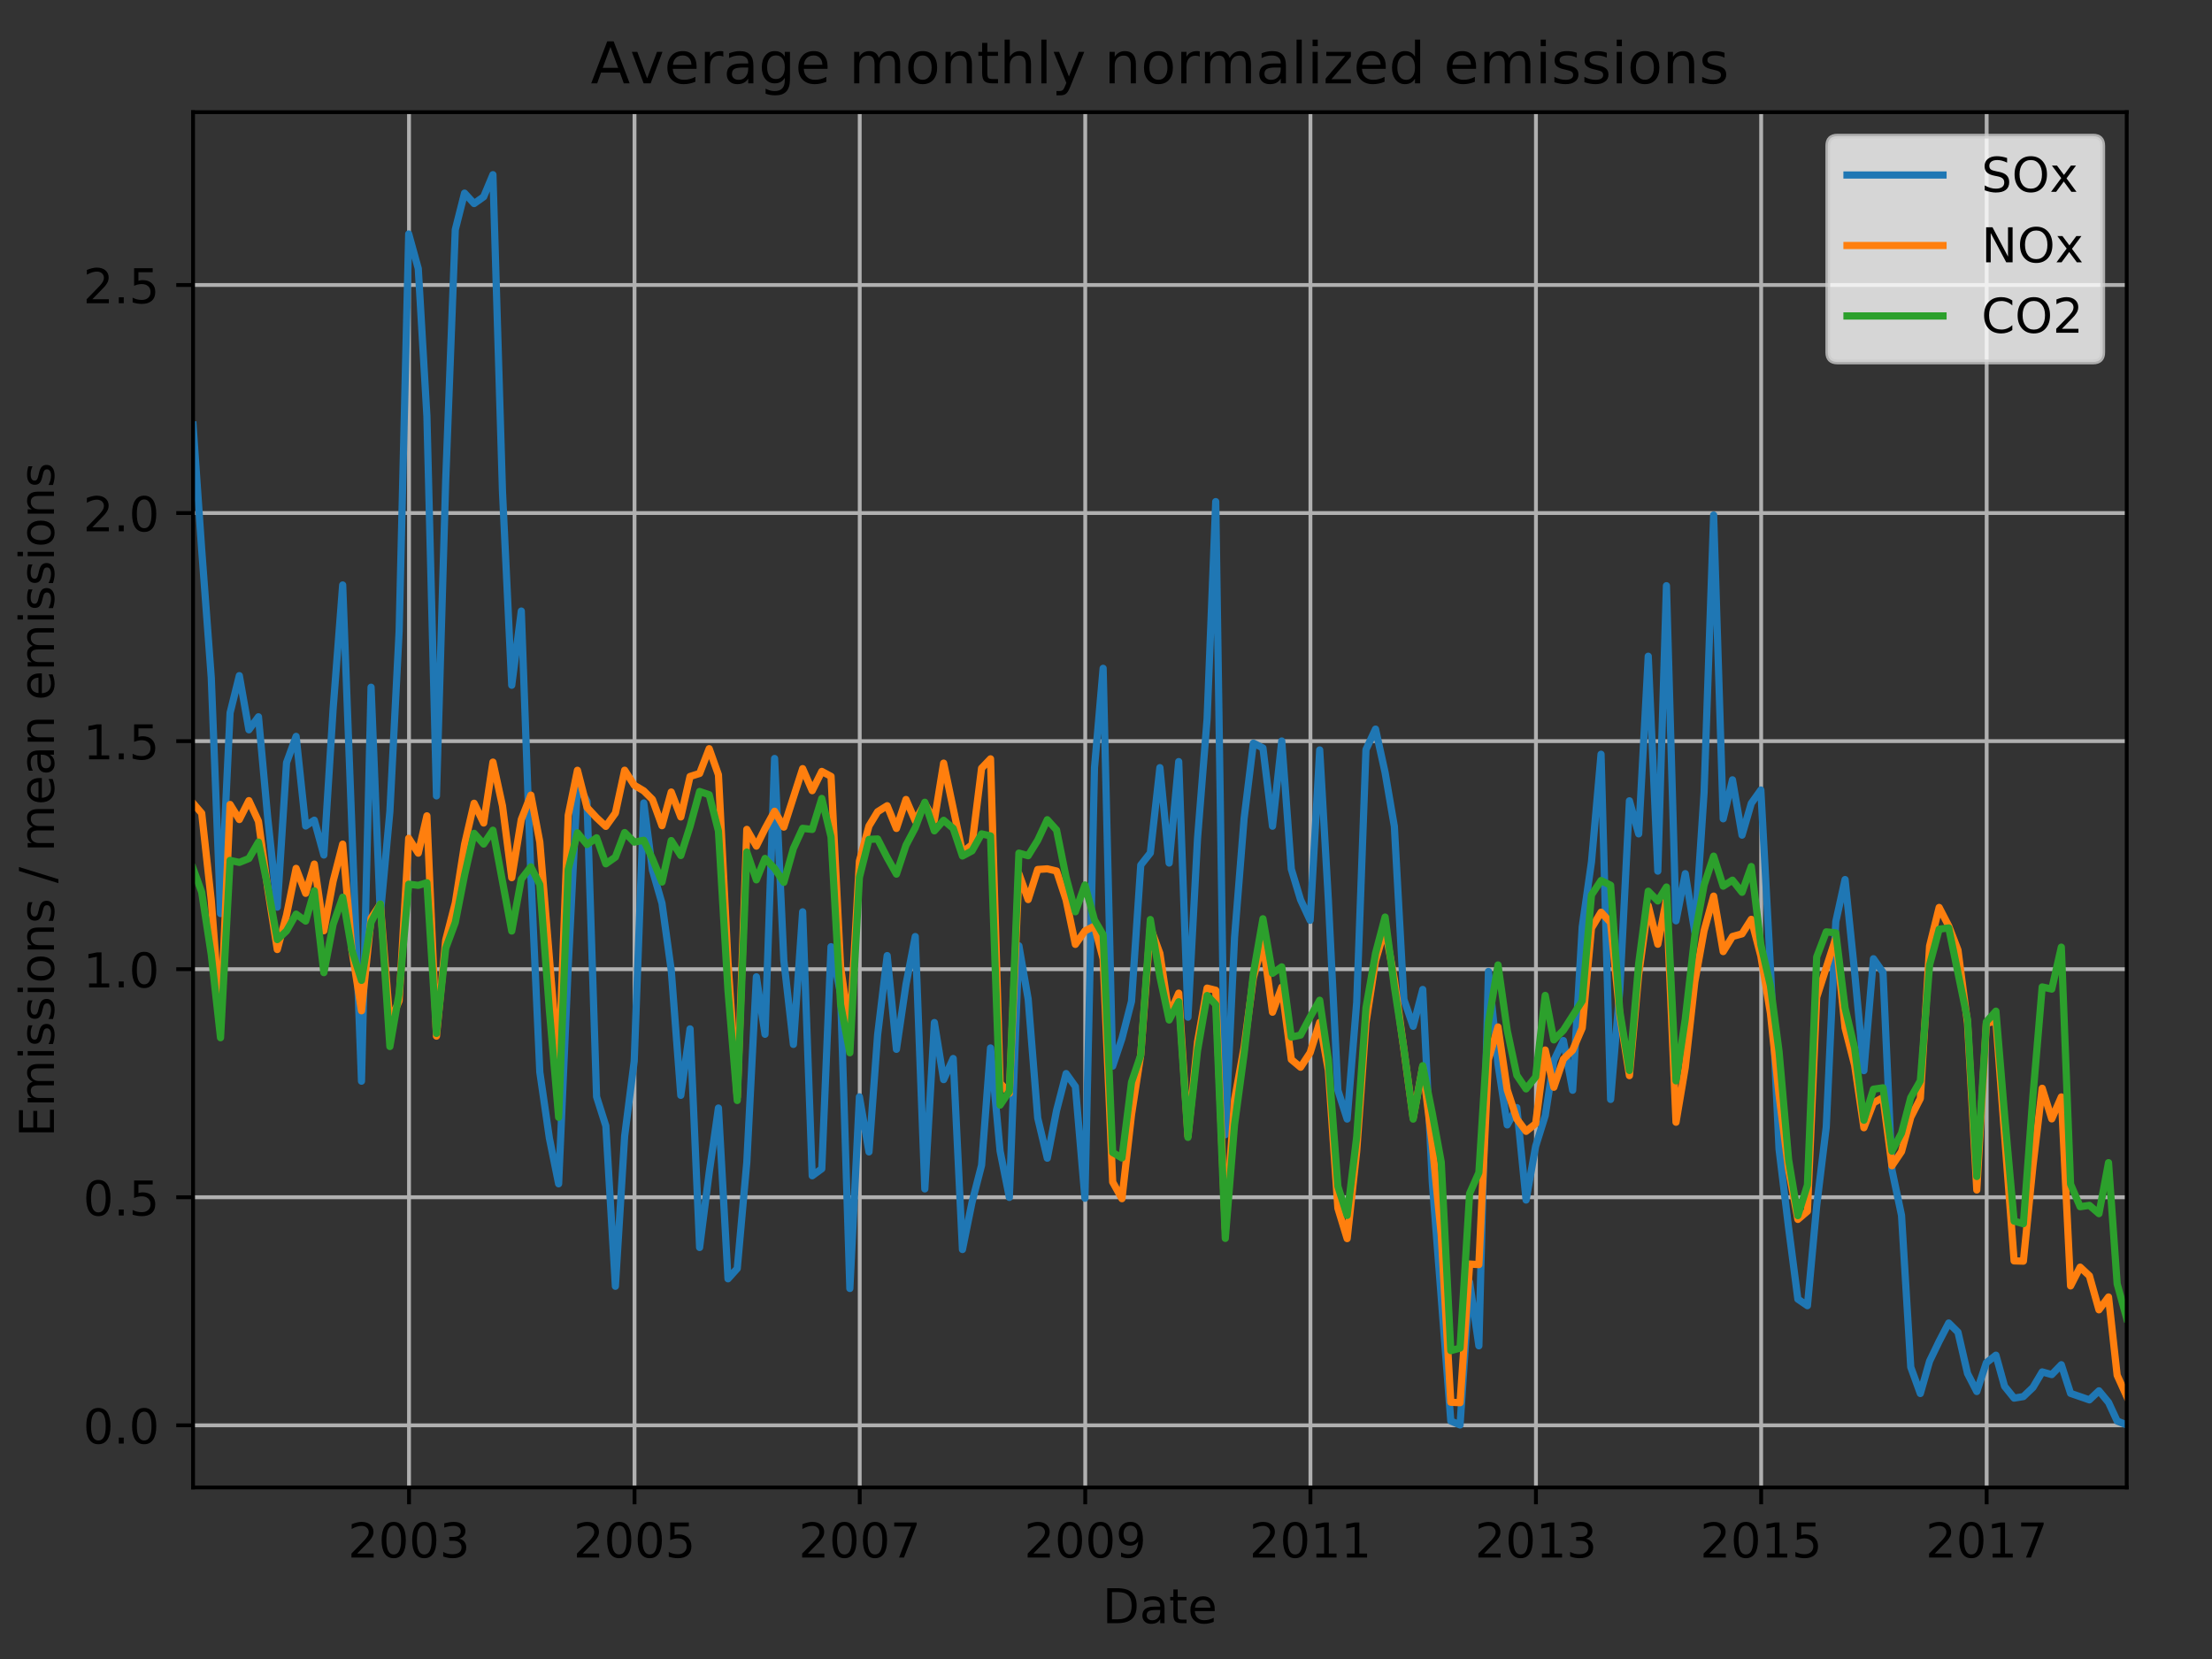 <?xml version="1.0" encoding="utf-8" standalone="no"?>
<!DOCTYPE svg PUBLIC "-//W3C//DTD SVG 1.1//EN"
  "http://www.w3.org/Graphics/SVG/1.1/DTD/svg11.dtd">
<!-- Created with matplotlib (http://matplotlib.org/) -->
<svg height="345.6pt" version="1.1" viewBox="0 0 460.8 345.6" width="460.8pt" xmlns="http://www.w3.org/2000/svg" xmlns:xlink="http://www.w3.org/1999/xlink">
 <rect x="0" y="0" width="460.8" height="345.6" fill="#333333" stroke="none"/>
 <defs>
  <style type="text/css">
*{stroke-linecap:butt;stroke-linejoin:round;}
  </style>
 </defs>
 <g id="figure_1">
  <g id="patch_1">
   <path d="M 0 345.6 
L 460.8 345.6 
L 460.8 0 
L 0 0 
z
" style="fill:none;"/>
  </g>
  <g id="axes_1">
   <g id="patch_2">
    <path d="M 40.218 309.863 
L 443.035 309.863 
L 443.035 23.365 
L 40.218 23.365 
z
" style="fill:none;"/>
   </g>
   <g id="matplotlib.axis_1">
    <g id="xtick_1">
     <g id="line2d_1">
      <path clip-path="url(#p193d764bc0)" d="M 85.204 309.863 
L 85.204 23.365 
" style="fill:none;stroke:#b0b0b0;stroke-linecap:square;stroke-width:0.8;"/>
     </g>
     <g id="line2d_2">
      <defs>
       <path d="M 0 0 
L 0 3.5 
" id="m68a288fdb3" style="stroke:#000000;stroke-width:0.8;"/>
      </defs>
      <g>
       <use style="stroke:#000000;stroke-width:0.8;" x="85.204" xlink:href="#m68a288fdb3" y="309.863"/>
      </g>
     </g>
     <g id="text_1">
      <!-- 2003 -->
      <defs>
       <path d="M 19.188 8.297 
L 53.609 8.297 
L 53.609 0 
L 7.328 0 
L 7.328 8.297 
Q 12.938 14.109 22.625 23.891 
Q 32.328 33.688 34.812 36.531 
Q 39.547 41.844 41.422 45.531 
Q 43.312 49.219 43.312 52.781 
Q 43.312 58.594 39.234 62.25 
Q 35.156 65.922 28.609 65.922 
Q 23.969 65.922 18.812 64.312 
Q 13.672 62.703 7.812 59.422 
L 7.812 69.391 
Q 13.766 71.781 18.938 73 
Q 24.125 74.219 28.422 74.219 
Q 39.75 74.219 46.484 68.547 
Q 53.219 62.891 53.219 53.422 
Q 53.219 48.922 51.531 44.891 
Q 49.859 40.875 45.406 35.406 
Q 44.188 33.984 37.641 27.219 
Q 31.109 20.453 19.188 8.297 
z
" id="DejaVuSans-32"/>
       <path d="M 31.781 66.406 
Q 24.172 66.406 20.328 58.906 
Q 16.5 51.422 16.5 36.375 
Q 16.5 21.391 20.328 13.891 
Q 24.172 6.391 31.781 6.391 
Q 39.453 6.391 43.281 13.891 
Q 47.125 21.391 47.125 36.375 
Q 47.125 51.422 43.281 58.906 
Q 39.453 66.406 31.781 66.406 
z
M 31.781 74.219 
Q 44.047 74.219 50.516 64.516 
Q 56.984 54.828 56.984 36.375 
Q 56.984 17.969 50.516 8.266 
Q 44.047 -1.422 31.781 -1.422 
Q 19.531 -1.422 13.062 8.266 
Q 6.594 17.969 6.594 36.375 
Q 6.594 54.828 13.062 64.516 
Q 19.531 74.219 31.781 74.219 
z
" id="DejaVuSans-30"/>
       <path d="M 40.578 39.312 
Q 47.656 37.797 51.625 33 
Q 55.609 28.219 55.609 21.188 
Q 55.609 10.406 48.188 4.484 
Q 40.766 -1.422 27.094 -1.422 
Q 22.516 -1.422 17.656 -0.516 
Q 12.797 0.391 7.625 2.203 
L 7.625 11.719 
Q 11.719 9.328 16.594 8.109 
Q 21.484 6.891 26.812 6.891 
Q 36.078 6.891 40.938 10.547 
Q 45.797 14.203 45.797 21.188 
Q 45.797 27.641 41.281 31.266 
Q 36.766 34.906 28.719 34.906 
L 20.219 34.906 
L 20.219 43.016 
L 29.109 43.016 
Q 36.375 43.016 40.234 45.922 
Q 44.094 48.828 44.094 54.297 
Q 44.094 59.906 40.109 62.906 
Q 36.141 65.922 28.719 65.922 
Q 24.656 65.922 20.016 65.031 
Q 15.375 64.156 9.812 62.312 
L 9.812 71.094 
Q 15.438 72.656 20.344 73.438 
Q 25.25 74.219 29.594 74.219 
Q 40.828 74.219 47.359 69.109 
Q 53.906 64.016 53.906 55.328 
Q 53.906 49.266 50.438 45.094 
Q 46.969 40.922 40.578 39.312 
z
" id="DejaVuSans-33"/>
      </defs>
      <g transform="translate(72.479 324.462)scale(0.1 -0.1)">
       <use xlink:href="#DejaVuSans-32"/>
       <use x="63.623" xlink:href="#DejaVuSans-30"/>
       <use x="127.246" xlink:href="#DejaVuSans-30"/>
       <use x="190.869" xlink:href="#DejaVuSans-33"/>
      </g>
     </g>
    </g>
    <g id="xtick_2">
     <g id="line2d_3">
      <path clip-path="url(#p193d764bc0)" d="M 132.182 309.863 
L 132.182 23.365 
" style="fill:none;stroke:#b0b0b0;stroke-linecap:square;stroke-width:0.8;"/>
     </g>
     <g id="line2d_4">
      <g>
       <use style="stroke:#000000;stroke-width:0.8;" x="132.182" xlink:href="#m68a288fdb3" y="309.863"/>
      </g>
     </g>
     <g id="text_2">
      <!-- 2005 -->
      <defs>
       <path d="M 10.797 72.906 
L 49.516 72.906 
L 49.516 64.594 
L 19.828 64.594 
L 19.828 46.734 
Q 21.969 47.469 24.109 47.828 
Q 26.266 48.188 28.422 48.188 
Q 40.625 48.188 47.75 41.5 
Q 54.891 34.812 54.891 23.391 
Q 54.891 11.625 47.562 5.094 
Q 40.234 -1.422 26.906 -1.422 
Q 22.312 -1.422 17.547 -0.641 
Q 12.797 0.141 7.719 1.703 
L 7.719 11.625 
Q 12.109 9.234 16.797 8.062 
Q 21.484 6.891 26.703 6.891 
Q 35.156 6.891 40.078 11.328 
Q 45.016 15.766 45.016 23.391 
Q 45.016 31 40.078 35.438 
Q 35.156 39.891 26.703 39.891 
Q 22.75 39.891 18.812 39.016 
Q 14.891 38.141 10.797 36.281 
z
" id="DejaVuSans-35"/>
      </defs>
      <g transform="translate(119.457 324.462)scale(0.1 -0.1)">
       <use xlink:href="#DejaVuSans-32"/>
       <use x="63.623" xlink:href="#DejaVuSans-30"/>
       <use x="127.246" xlink:href="#DejaVuSans-30"/>
       <use x="190.869" xlink:href="#DejaVuSans-35"/>
      </g>
     </g>
    </g>
    <g id="xtick_3">
     <g id="line2d_5">
      <path clip-path="url(#p193d764bc0)" d="M 179.096 309.863 
L 179.096 23.365 
" style="fill:none;stroke:#b0b0b0;stroke-linecap:square;stroke-width:0.8;"/>
     </g>
     <g id="line2d_6">
      <g>
       <use style="stroke:#000000;stroke-width:0.8;" x="179.096" xlink:href="#m68a288fdb3" y="309.863"/>
      </g>
     </g>
     <g id="text_3">
      <!-- 2007 -->
      <defs>
       <path d="M 8.203 72.906 
L 55.078 72.906 
L 55.078 68.703 
L 28.609 0 
L 18.312 0 
L 43.219 64.594 
L 8.203 64.594 
z
" id="DejaVuSans-37"/>
      </defs>
      <g transform="translate(166.371 324.462)scale(0.1 -0.1)">
       <use xlink:href="#DejaVuSans-32"/>
       <use x="63.623" xlink:href="#DejaVuSans-30"/>
       <use x="127.246" xlink:href="#DejaVuSans-30"/>
       <use x="190.869" xlink:href="#DejaVuSans-37"/>
      </g>
     </g>
    </g>
    <g id="xtick_4">
     <g id="line2d_7">
      <path clip-path="url(#p193d764bc0)" d="M 226.074 309.863 
L 226.074 23.365 
" style="fill:none;stroke:#b0b0b0;stroke-linecap:square;stroke-width:0.8;"/>
     </g>
     <g id="line2d_8">
      <g>
       <use style="stroke:#000000;stroke-width:0.8;" x="226.074" xlink:href="#m68a288fdb3" y="309.863"/>
      </g>
     </g>
     <g id="text_4">
      <!-- 2009 -->
      <defs>
       <path d="M 10.984 1.516 
L 10.984 10.5 
Q 14.703 8.734 18.5 7.812 
Q 22.312 6.891 25.984 6.891 
Q 35.75 6.891 40.891 13.453 
Q 46.047 20.016 46.781 33.406 
Q 43.953 29.203 39.594 26.953 
Q 35.25 24.703 29.984 24.703 
Q 19.047 24.703 12.672 31.312 
Q 6.297 37.938 6.297 49.422 
Q 6.297 60.641 12.938 67.422 
Q 19.578 74.219 30.609 74.219 
Q 43.266 74.219 49.922 64.516 
Q 56.594 54.828 56.594 36.375 
Q 56.594 19.141 48.406 8.859 
Q 40.234 -1.422 26.422 -1.422 
Q 22.703 -1.422 18.891 -0.688 
Q 15.094 0.047 10.984 1.516 
z
M 30.609 32.422 
Q 37.25 32.422 41.125 36.953 
Q 45.016 41.5 45.016 49.422 
Q 45.016 57.281 41.125 61.844 
Q 37.25 66.406 30.609 66.406 
Q 23.969 66.406 20.094 61.844 
Q 16.219 57.281 16.219 49.422 
Q 16.219 41.5 20.094 36.953 
Q 23.969 32.422 30.609 32.422 
z
" id="DejaVuSans-39"/>
      </defs>
      <g transform="translate(213.349 324.462)scale(0.1 -0.1)">
       <use xlink:href="#DejaVuSans-32"/>
       <use x="63.623" xlink:href="#DejaVuSans-30"/>
       <use x="127.246" xlink:href="#DejaVuSans-30"/>
       <use x="190.869" xlink:href="#DejaVuSans-39"/>
      </g>
     </g>
    </g>
    <g id="xtick_5">
     <g id="line2d_9">
      <path clip-path="url(#p193d764bc0)" d="M 272.988 309.863 
L 272.988 23.365 
" style="fill:none;stroke:#b0b0b0;stroke-linecap:square;stroke-width:0.8;"/>
     </g>
     <g id="line2d_10">
      <g>
       <use style="stroke:#000000;stroke-width:0.8;" x="272.988" xlink:href="#m68a288fdb3" y="309.863"/>
      </g>
     </g>
     <g id="text_5">
      <!-- 2011 -->
      <defs>
       <path d="M 12.406 8.297 
L 28.516 8.297 
L 28.516 63.922 
L 10.984 60.406 
L 10.984 69.391 
L 28.422 72.906 
L 38.281 72.906 
L 38.281 8.297 
L 54.391 8.297 
L 54.391 0 
L 12.406 0 
z
" id="DejaVuSans-31"/>
      </defs>
      <g transform="translate(260.263 324.462)scale(0.1 -0.1)">
       <use xlink:href="#DejaVuSans-32"/>
       <use x="63.623" xlink:href="#DejaVuSans-30"/>
       <use x="127.246" xlink:href="#DejaVuSans-31"/>
       <use x="190.869" xlink:href="#DejaVuSans-31"/>
      </g>
     </g>
    </g>
    <g id="xtick_6">
     <g id="line2d_11">
      <path clip-path="url(#p193d764bc0)" d="M 319.966 309.863 
L 319.966 23.365 
" style="fill:none;stroke:#b0b0b0;stroke-linecap:square;stroke-width:0.8;"/>
     </g>
     <g id="line2d_12">
      <g>
       <use style="stroke:#000000;stroke-width:0.8;" x="319.966" xlink:href="#m68a288fdb3" y="309.863"/>
      </g>
     </g>
     <g id="text_6">
      <!-- 2013 -->
      <g transform="translate(307.241 324.462)scale(0.1 -0.1)">
       <use xlink:href="#DejaVuSans-32"/>
       <use x="63.623" xlink:href="#DejaVuSans-30"/>
       <use x="127.246" xlink:href="#DejaVuSans-31"/>
       <use x="190.869" xlink:href="#DejaVuSans-33"/>
      </g>
     </g>
    </g>
    <g id="xtick_7">
     <g id="line2d_13">
      <path clip-path="url(#p193d764bc0)" d="M 366.88 309.863 
L 366.88 23.365 
" style="fill:none;stroke:#b0b0b0;stroke-linecap:square;stroke-width:0.8;"/>
     </g>
     <g id="line2d_14">
      <g>
       <use style="stroke:#000000;stroke-width:0.8;" x="366.88" xlink:href="#m68a288fdb3" y="309.863"/>
      </g>
     </g>
     <g id="text_7">
      <!-- 2015 -->
      <g transform="translate(354.155 324.462)scale(0.1 -0.1)">
       <use xlink:href="#DejaVuSans-32"/>
       <use x="63.623" xlink:href="#DejaVuSans-30"/>
       <use x="127.246" xlink:href="#DejaVuSans-31"/>
       <use x="190.869" xlink:href="#DejaVuSans-35"/>
      </g>
     </g>
    </g>
    <g id="xtick_8">
     <g id="line2d_15">
      <path clip-path="url(#p193d764bc0)" d="M 413.858 309.863 
L 413.858 23.365 
" style="fill:none;stroke:#b0b0b0;stroke-linecap:square;stroke-width:0.8;"/>
     </g>
     <g id="line2d_16">
      <g>
       <use style="stroke:#000000;stroke-width:0.8;" x="413.858" xlink:href="#m68a288fdb3" y="309.863"/>
      </g>
     </g>
     <g id="text_8">
      <!-- 2017 -->
      <g transform="translate(401.133 324.462)scale(0.1 -0.1)">
       <use xlink:href="#DejaVuSans-32"/>
       <use x="63.623" xlink:href="#DejaVuSans-30"/>
       <use x="127.246" xlink:href="#DejaVuSans-31"/>
       <use x="190.869" xlink:href="#DejaVuSans-37"/>
      </g>
     </g>
    </g>
    <g id="text_9">
     <!-- Date -->
     <defs>
      <path d="M 19.672 64.797 
L 19.672 8.109 
L 31.594 8.109 
Q 46.688 8.109 53.688 14.938 
Q 60.688 21.781 60.688 36.531 
Q 60.688 51.172 53.688 57.984 
Q 46.688 64.797 31.594 64.797 
z
M 9.812 72.906 
L 30.078 72.906 
Q 51.266 72.906 61.172 64.094 
Q 71.094 55.281 71.094 36.531 
Q 71.094 17.672 61.125 8.828 
Q 51.172 0 30.078 0 
L 9.812 0 
z
" id="DejaVuSans-44"/>
      <path d="M 34.281 27.484 
Q 23.391 27.484 19.188 25 
Q 14.984 22.516 14.984 16.5 
Q 14.984 11.719 18.141 8.906 
Q 21.297 6.109 26.703 6.109 
Q 34.188 6.109 38.703 11.406 
Q 43.219 16.703 43.219 25.484 
L 43.219 27.484 
z
M 52.203 31.203 
L 52.203 0 
L 43.219 0 
L 43.219 8.297 
Q 40.141 3.328 35.547 0.953 
Q 30.953 -1.422 24.312 -1.422 
Q 15.922 -1.422 10.953 3.297 
Q 6 8.016 6 15.922 
Q 6 25.141 12.172 29.828 
Q 18.359 34.516 30.609 34.516 
L 43.219 34.516 
L 43.219 35.406 
Q 43.219 41.609 39.141 45 
Q 35.062 48.391 27.688 48.391 
Q 23 48.391 18.547 47.266 
Q 14.109 46.141 10.016 43.891 
L 10.016 52.203 
Q 14.938 54.109 19.578 55.047 
Q 24.219 56 28.609 56 
Q 40.484 56 46.344 49.844 
Q 52.203 43.703 52.203 31.203 
z
" id="DejaVuSans-61"/>
      <path d="M 18.312 70.219 
L 18.312 54.688 
L 36.812 54.688 
L 36.812 47.703 
L 18.312 47.703 
L 18.312 18.016 
Q 18.312 11.328 20.141 9.422 
Q 21.969 7.516 27.594 7.516 
L 36.812 7.516 
L 36.812 0 
L 27.594 0 
Q 17.188 0 13.234 3.875 
Q 9.281 7.766 9.281 18.016 
L 9.281 47.703 
L 2.688 47.703 
L 2.688 54.688 
L 9.281 54.688 
L 9.281 70.219 
z
" id="DejaVuSans-74"/>
      <path d="M 56.203 29.594 
L 56.203 25.203 
L 14.891 25.203 
Q 15.484 15.922 20.484 11.062 
Q 25.484 6.203 34.422 6.203 
Q 39.594 6.203 44.453 7.469 
Q 49.312 8.734 54.109 11.281 
L 54.109 2.781 
Q 49.266 0.734 44.188 -0.344 
Q 39.109 -1.422 33.891 -1.422 
Q 20.797 -1.422 13.156 6.188 
Q 5.516 13.812 5.516 26.812 
Q 5.516 40.234 12.766 48.109 
Q 20.016 56 32.328 56 
Q 43.359 56 49.781 48.891 
Q 56.203 41.797 56.203 29.594 
z
M 47.219 32.234 
Q 47.125 39.594 43.094 43.984 
Q 39.062 48.391 32.422 48.391 
Q 24.906 48.391 20.391 44.141 
Q 15.875 39.891 15.188 32.172 
z
" id="DejaVuSans-65"/>
     </defs>
     <g transform="translate(229.676 338.14)scale(0.1 -0.1)">
      <use xlink:href="#DejaVuSans-44"/>
      <use x="77.002" xlink:href="#DejaVuSans-61"/>
      <use x="138.281" xlink:href="#DejaVuSans-74"/>
      <use x="177.49" xlink:href="#DejaVuSans-65"/>
     </g>
    </g>
   </g>
   <g id="matplotlib.axis_2">
    <g id="ytick_1">
     <g id="line2d_17">
      <path clip-path="url(#p193d764bc0)" d="M 40.218 296.919 
L 443.035 296.919 
" style="fill:none;stroke:#b0b0b0;stroke-linecap:square;stroke-width:0.8;"/>
     </g>
     <g id="line2d_18">
      <defs>
       <path d="M 0 0 
L -3.5 0 
" id="m24dad6153a" style="stroke:#000000;stroke-width:0.8;"/>
      </defs>
      <g>
       <use style="stroke:#000000;stroke-width:0.8;" x="40.218" xlink:href="#m24dad6153a" y="296.919"/>
      </g>
     </g>
     <g id="text_10">
      <!-- 0.0 -->
      <defs>
       <path d="M 10.688 12.406 
L 21 12.406 
L 21 0 
L 10.688 0 
z
" id="DejaVuSans-2e"/>
      </defs>
      <g transform="translate(17.315 300.718)scale(0.1 -0.1)">
       <use xlink:href="#DejaVuSans-30"/>
       <use x="63.623" xlink:href="#DejaVuSans-2e"/>
       <use x="95.41" xlink:href="#DejaVuSans-30"/>
      </g>
     </g>
    </g>
    <g id="ytick_2">
     <g id="line2d_19">
      <path clip-path="url(#p193d764bc0)" d="M 40.218 249.409 
L 443.035 249.409 
" style="fill:none;stroke:#b0b0b0;stroke-linecap:square;stroke-width:0.8;"/>
     </g>
     <g id="line2d_20">
      <g>
       <use style="stroke:#000000;stroke-width:0.8;" x="40.218" xlink:href="#m24dad6153a" y="249.409"/>
      </g>
     </g>
     <g id="text_11">
      <!-- 0.5 -->
      <g transform="translate(17.315 253.208)scale(0.1 -0.1)">
       <use xlink:href="#DejaVuSans-30"/>
       <use x="63.623" xlink:href="#DejaVuSans-2e"/>
       <use x="95.41" xlink:href="#DejaVuSans-35"/>
      </g>
     </g>
    </g>
    <g id="ytick_3">
     <g id="line2d_21">
      <path clip-path="url(#p193d764bc0)" d="M 40.218 201.899 
L 443.035 201.899 
" style="fill:none;stroke:#b0b0b0;stroke-linecap:square;stroke-width:0.8;"/>
     </g>
     <g id="line2d_22">
      <g>
       <use style="stroke:#000000;stroke-width:0.8;" x="40.218" xlink:href="#m24dad6153a" y="201.899"/>
      </g>
     </g>
     <g id="text_12">
      <!-- 1.0 -->
      <g transform="translate(17.315 205.698)scale(0.1 -0.1)">
       <use xlink:href="#DejaVuSans-31"/>
       <use x="63.623" xlink:href="#DejaVuSans-2e"/>
       <use x="95.41" xlink:href="#DejaVuSans-30"/>
      </g>
     </g>
    </g>
    <g id="ytick_4">
     <g id="line2d_23">
      <path clip-path="url(#p193d764bc0)" d="M 40.218 154.389 
L 443.035 154.389 
" style="fill:none;stroke:#b0b0b0;stroke-linecap:square;stroke-width:0.8;"/>
     </g>
     <g id="line2d_24">
      <g>
       <use style="stroke:#000000;stroke-width:0.8;" x="40.218" xlink:href="#m24dad6153a" y="154.389"/>
      </g>
     </g>
     <g id="text_13">
      <!-- 1.5 -->
      <g transform="translate(17.315 158.188)scale(0.1 -0.1)">
       <use xlink:href="#DejaVuSans-31"/>
       <use x="63.623" xlink:href="#DejaVuSans-2e"/>
       <use x="95.41" xlink:href="#DejaVuSans-35"/>
      </g>
     </g>
    </g>
    <g id="ytick_5">
     <g id="line2d_25">
      <path clip-path="url(#p193d764bc0)" d="M 40.218 106.879 
L 443.035 106.879 
" style="fill:none;stroke:#b0b0b0;stroke-linecap:square;stroke-width:0.8;"/>
     </g>
     <g id="line2d_26">
      <g>
       <use style="stroke:#000000;stroke-width:0.8;" x="40.218" xlink:href="#m24dad6153a" y="106.879"/>
      </g>
     </g>
     <g id="text_14">
      <!-- 2.0 -->
      <g transform="translate(17.315 110.678)scale(0.1 -0.1)">
       <use xlink:href="#DejaVuSans-32"/>
       <use x="63.623" xlink:href="#DejaVuSans-2e"/>
       <use x="95.41" xlink:href="#DejaVuSans-30"/>
      </g>
     </g>
    </g>
    <g id="ytick_6">
     <g id="line2d_27">
      <path clip-path="url(#p193d764bc0)" d="M 40.218 59.369 
L 443.035 59.369 
" style="fill:none;stroke:#b0b0b0;stroke-linecap:square;stroke-width:0.8;"/>
     </g>
     <g id="line2d_28">
      <g>
       <use style="stroke:#000000;stroke-width:0.8;" x="40.218" xlink:href="#m24dad6153a" y="59.369"/>
      </g>
     </g>
     <g id="text_15">
      <!-- 2.5 -->
      <g transform="translate(17.315 63.168)scale(0.1 -0.1)">
       <use xlink:href="#DejaVuSans-32"/>
       <use x="63.623" xlink:href="#DejaVuSans-2e"/>
       <use x="95.41" xlink:href="#DejaVuSans-35"/>
      </g>
     </g>
    </g>
    <g id="text_16">
     <!-- Emissions / mean emissions -->
     <defs>
      <path d="M 9.812 72.906 
L 55.906 72.906 
L 55.906 64.594 
L 19.672 64.594 
L 19.672 43.016 
L 54.391 43.016 
L 54.391 34.719 
L 19.672 34.719 
L 19.672 8.297 
L 56.781 8.297 
L 56.781 0 
L 9.812 0 
z
" id="DejaVuSans-45"/>
      <path d="M 52 44.188 
Q 55.375 50.25 60.062 53.125 
Q 64.75 56 71.094 56 
Q 79.641 56 84.281 50.016 
Q 88.922 44.047 88.922 33.016 
L 88.922 0 
L 79.891 0 
L 79.891 32.719 
Q 79.891 40.578 77.094 44.375 
Q 74.312 48.188 68.609 48.188 
Q 61.625 48.188 57.562 43.547 
Q 53.516 38.922 53.516 30.906 
L 53.516 0 
L 44.484 0 
L 44.484 32.719 
Q 44.484 40.625 41.703 44.406 
Q 38.922 48.188 33.109 48.188 
Q 26.219 48.188 22.156 43.531 
Q 18.109 38.875 18.109 30.906 
L 18.109 0 
L 9.078 0 
L 9.078 54.688 
L 18.109 54.688 
L 18.109 46.188 
Q 21.188 51.219 25.484 53.609 
Q 29.781 56 35.688 56 
Q 41.656 56 45.828 52.969 
Q 50 49.953 52 44.188 
z
" id="DejaVuSans-6d"/>
      <path d="M 9.422 54.688 
L 18.406 54.688 
L 18.406 0 
L 9.422 0 
z
M 9.422 75.984 
L 18.406 75.984 
L 18.406 64.594 
L 9.422 64.594 
z
" id="DejaVuSans-69"/>
      <path d="M 44.281 53.078 
L 44.281 44.578 
Q 40.484 46.531 36.375 47.5 
Q 32.281 48.484 27.875 48.484 
Q 21.188 48.484 17.844 46.438 
Q 14.5 44.391 14.5 40.281 
Q 14.5 37.156 16.891 35.375 
Q 19.281 33.594 26.516 31.984 
L 29.594 31.297 
Q 39.156 29.25 43.188 25.516 
Q 47.219 21.781 47.219 15.094 
Q 47.219 7.469 41.188 3.016 
Q 35.156 -1.422 24.609 -1.422 
Q 20.219 -1.422 15.453 -0.562 
Q 10.688 0.297 5.422 2 
L 5.422 11.281 
Q 10.406 8.688 15.234 7.391 
Q 20.062 6.109 24.812 6.109 
Q 31.156 6.109 34.562 8.281 
Q 37.984 10.453 37.984 14.406 
Q 37.984 18.062 35.516 20.016 
Q 33.062 21.969 24.703 23.781 
L 21.578 24.516 
Q 13.234 26.266 9.516 29.906 
Q 5.812 33.547 5.812 39.891 
Q 5.812 47.609 11.281 51.797 
Q 16.75 56 26.812 56 
Q 31.781 56 36.172 55.266 
Q 40.578 54.547 44.281 53.078 
z
" id="DejaVuSans-73"/>
      <path d="M 30.609 48.391 
Q 23.391 48.391 19.188 42.75 
Q 14.984 37.109 14.984 27.297 
Q 14.984 17.484 19.156 11.844 
Q 23.344 6.203 30.609 6.203 
Q 37.797 6.203 41.984 11.859 
Q 46.188 17.531 46.188 27.297 
Q 46.188 37.016 41.984 42.703 
Q 37.797 48.391 30.609 48.391 
z
M 30.609 56 
Q 42.328 56 49.016 48.375 
Q 55.719 40.766 55.719 27.297 
Q 55.719 13.875 49.016 6.219 
Q 42.328 -1.422 30.609 -1.422 
Q 18.844 -1.422 12.172 6.219 
Q 5.516 13.875 5.516 27.297 
Q 5.516 40.766 12.172 48.375 
Q 18.844 56 30.609 56 
z
" id="DejaVuSans-6f"/>
      <path d="M 54.891 33.016 
L 54.891 0 
L 45.906 0 
L 45.906 32.719 
Q 45.906 40.484 42.875 44.328 
Q 39.844 48.188 33.797 48.188 
Q 26.516 48.188 22.312 43.547 
Q 18.109 38.922 18.109 30.906 
L 18.109 0 
L 9.078 0 
L 9.078 54.688 
L 18.109 54.688 
L 18.109 46.188 
Q 21.344 51.125 25.703 53.562 
Q 30.078 56 35.797 56 
Q 45.219 56 50.047 50.172 
Q 54.891 44.344 54.891 33.016 
z
" id="DejaVuSans-6e"/>
      <path id="DejaVuSans-20"/>
      <path d="M 25.391 72.906 
L 33.688 72.906 
L 8.297 -9.281 
L 0 -9.281 
z
" id="DejaVuSans-2f"/>
     </defs>
     <g transform="translate(11.236 236.863)rotate(-90)scale(0.1 -0.1)">
      <use xlink:href="#DejaVuSans-45"/>
      <use x="63.184" xlink:href="#DejaVuSans-6d"/>
      <use x="160.596" xlink:href="#DejaVuSans-69"/>
      <use x="188.379" xlink:href="#DejaVuSans-73"/>
      <use x="240.479" xlink:href="#DejaVuSans-73"/>
      <use x="292.578" xlink:href="#DejaVuSans-69"/>
      <use x="320.361" xlink:href="#DejaVuSans-6f"/>
      <use x="381.543" xlink:href="#DejaVuSans-6e"/>
      <use x="444.922" xlink:href="#DejaVuSans-73"/>
      <use x="497.021" xlink:href="#DejaVuSans-20"/>
      <use x="528.809" xlink:href="#DejaVuSans-2f"/>
      <use x="562.5" xlink:href="#DejaVuSans-20"/>
      <use x="594.287" xlink:href="#DejaVuSans-6d"/>
      <use x="691.699" xlink:href="#DejaVuSans-65"/>
      <use x="753.223" xlink:href="#DejaVuSans-61"/>
      <use x="814.502" xlink:href="#DejaVuSans-6e"/>
      <use x="877.881" xlink:href="#DejaVuSans-20"/>
      <use x="909.668" xlink:href="#DejaVuSans-65"/>
      <use x="971.191" xlink:href="#DejaVuSans-6d"/>
      <use x="1068.604" xlink:href="#DejaVuSans-69"/>
      <use x="1096.387" xlink:href="#DejaVuSans-73"/>
      <use x="1148.486" xlink:href="#DejaVuSans-73"/>
      <use x="1200.586" xlink:href="#DejaVuSans-69"/>
      <use x="1228.369" xlink:href="#DejaVuSans-6f"/>
      <use x="1289.551" xlink:href="#DejaVuSans-6e"/>
      <use x="1352.93" xlink:href="#DejaVuSans-73"/>
     </g>
    </g>
   </g>
   <g id="line2d_29">
    <path clip-path="url(#p193d764bc0)" d="M 40.218 88.541 
L 42.018 114.522 
L 44.01 141.142 
L 45.938 190.312 
L 47.93 148.503 
L 49.858 140.75 
L 51.851 152.03 
L 53.843 149.32 
L 55.771 170.388 
L 57.763 188.977 
L 59.691 158.877 
L 61.683 153.403 
L 63.675 172.073 
L 65.475 170.857 
L 67.467 178.116 
L 69.395 147.681 
L 71.387 121.865 
L 75.307 225.232 
L 77.3 143.16 
L 79.228 190.6 
L 81.22 169.031 
L 83.148 131.464 
L 85.14 48.737 
L 87.132 55.944 
L 88.932 86.68 
L 90.924 165.802 
L 92.852 100.017 
L 94.844 47.847 
L 96.772 40.231 
L 98.764 42.406 
L 100.757 40.997 
L 102.685 36.388 
L 104.677 102.449 
L 106.605 142.75 
L 108.597 127.293 
L 110.589 182.208 
L 112.453 223.337 
L 114.445 237.095 
L 116.373 246.608 
L 118.365 201.368 
L 120.293 163.377 
L 122.286 166.93 
L 124.278 228.465 
L 126.206 234.543 
L 128.198 267.954 
L 130.126 236.68 
L 132.118 221.052 
L 134.11 167.269 
L 135.91 181.243 
L 137.902 188.17 
L 139.83 202.097 
L 141.822 228.18 
L 143.75 214.333 
L 145.742 259.871 
L 147.735 244.303 
L 149.663 230.823 
L 151.655 266.399 
L 153.583 264.254 
L 155.575 242.115 
L 157.567 203.484 
L 159.367 215.456 
L 161.359 158.005 
L 163.287 200.069 
L 165.279 217.569 
L 167.207 189.95 
L 169.199 244.934 
L 171.192 243.475 
L 173.12 197.217 
L 175.112 207.02 
L 177.04 268.416 
L 179.032 228.486 
L 181.024 239.964 
L 182.824 215.581 
L 184.816 199.068 
L 186.744 218.589 
L 188.736 205.072 
L 190.664 195.099 
L 192.656 247.671 
L 194.649 213.013 
L 196.576 224.904 
L 198.569 220.508 
L 200.497 260.298 
L 202.489 250.465 
L 204.481 242.735 
L 206.345 218.306 
L 208.337 239.772 
L 210.265 249.443 
L 212.257 197.029 
L 214.185 208.12 
L 216.177 232.895 
L 218.17 241.277 
L 220.098 231.343 
L 222.09 223.644 
L 224.018 226.342 
L 226.01 249.616 
L 228.002 159.938 
L 229.802 139.222 
L 231.794 222.09 
L 233.722 216.335 
L 235.714 208.594 
L 237.642 180.206 
L 239.634 177.683 
L 241.627 159.914 
L 243.555 179.788 
L 245.547 158.654 
L 247.475 211.898 
L 249.467 174.667 
L 251.459 149.778 
L 253.259 104.492 
L 255.251 236.387 
L 257.179 195.262 
L 259.171 170.492 
L 261.099 154.813 
L 263.091 155.812 
L 265.084 172.11 
L 267.011 154.365 
L 269.004 181.044 
L 270.932 187.43 
L 272.924 191.715 
L 274.916 156.222 
L 276.716 187.406 
L 278.708 227.116 
L 280.636 233.122 
L 282.628 208.776 
L 284.556 156.153 
L 286.548 151.885 
L 288.54 160.934 
L 290.468 172.149 
L 292.461 208.204 
L 294.389 213.797 
L 296.381 206.124 
L 298.373 246.266 
L 302.229 296.019 
L 304.157 296.841 
L 306.149 267.106 
L 308.077 280.356 
L 310.069 202.369 
L 312.062 221.678 
L 313.99 234.34 
L 315.982 230.733 
L 317.91 249.987 
L 319.902 238.793 
L 321.894 232.42 
L 323.694 220.941 
L 325.686 216.768 
L 327.614 227.121 
L 329.606 193.083 
L 331.534 179.555 
L 333.526 157.123 
L 335.519 229.027 
L 337.446 206.049 
L 339.439 166.821 
L 341.367 173.71 
L 343.359 136.702 
L 345.351 181.47 
L 347.151 122.012 
L 349.143 191.822 
L 351.071 181.997 
L 353.063 194.19 
L 354.991 165.115 
L 356.983 107.293 
L 358.975 170.568 
L 360.903 162.452 
L 362.896 173.974 
L 364.824 167.354 
L 366.816 164.572 
L 368.808 201.347 
L 370.607 239.383 
L 372.6 255.79 
L 374.528 270.638 
L 376.52 271.997 
L 378.448 251.17 
L 380.44 234.799 
L 382.432 191.982 
L 384.36 183.226 
L 386.353 202.523 
L 388.28 223.034 
L 390.273 199.719 
L 392.265 202.576 
L 394.129 243.716 
L 396.121 253.173 
L 398.049 284.795 
L 400.041 290.292 
L 401.969 283.552 
L 403.961 279.424 
L 405.954 275.603 
L 407.881 277.517 
L 409.874 286.127 
L 411.802 289.877 
L 413.794 283.881 
L 415.786 282.308 
L 417.586 288.786 
L 419.578 291.256 
L 421.506 290.935 
L 423.498 289.035 
L 425.426 285.795 
L 427.418 286.354 
L 429.41 284.297 
L 431.338 290.262 
L 435.259 291.617 
L 437.251 289.732 
L 439.243 292.14 
L 441.042 296.022 
L 443.035 296.825 
L 443.035 296.825 
" style="fill:none;stroke:#1f77b4;stroke-linecap:square;stroke-width:1.5;"/>
   </g>
   <g id="line2d_30">
    <path clip-path="url(#p193d764bc0)" d="M 40.218 167.321 
L 42.018 169.415 
L 44.01 187.537 
L 45.938 212.833 
L 47.93 167.588 
L 49.858 170.722 
L 51.851 166.787 
L 53.843 171.094 
L 55.771 185.074 
L 57.763 197.804 
L 59.691 190.629 
L 61.683 180.899 
L 63.675 186.097 
L 65.475 180.001 
L 67.467 193.894 
L 69.395 183.569 
L 71.387 175.848 
L 73.315 197.947 
L 75.307 210.561 
L 77.3 191.282 
L 79.228 188.368 
L 81.22 212.912 
L 83.148 208.507 
L 85.14 174.631 
L 87.132 177.727 
L 88.932 169.953 
L 90.924 215.843 
L 92.852 195.815 
L 94.844 188.111 
L 96.772 175.935 
L 98.764 167.335 
L 100.757 171.448 
L 102.685 158.763 
L 104.677 167.89 
L 106.605 182.838 
L 108.597 170.715 
L 110.589 165.635 
L 112.453 175.417 
L 116.373 222.797 
L 118.365 169.871 
L 120.293 160.463 
L 122.286 168.207 
L 124.278 170.349 
L 126.206 172.148 
L 128.198 169.371 
L 130.126 160.449 
L 132.118 163.567 
L 134.11 164.752 
L 135.91 166.541 
L 137.902 172.005 
L 139.83 164.993 
L 141.822 170.185 
L 143.75 161.751 
L 145.742 161.129 
L 147.735 155.965 
L 149.663 161.404 
L 151.655 200.452 
L 153.583 228.546 
L 155.575 172.778 
L 157.567 176.257 
L 159.367 172.645 
L 161.359 168.999 
L 163.287 172.302 
L 167.207 160.121 
L 169.199 164.711 
L 171.192 160.701 
L 173.12 161.734 
L 175.112 201.439 
L 177.04 214.84 
L 179.032 179.376 
L 181.024 172.063 
L 182.824 169.101 
L 184.816 167.847 
L 186.744 172.58 
L 188.736 166.546 
L 190.664 171.003 
L 192.656 167.38 
L 194.649 170.843 
L 196.576 158.972 
L 200.497 177.542 
L 202.489 175.956 
L 204.481 160.034 
L 206.345 158.083 
L 208.337 225.609 
L 210.265 227.766 
L 212.257 182.01 
L 214.185 187.393 
L 216.177 181.129 
L 218.17 180.992 
L 220.098 181.446 
L 222.09 187.48 
L 224.018 196.73 
L 226.01 193.935 
L 228.002 192.913 
L 229.802 199.757 
L 231.794 246.245 
L 233.722 249.707 
L 235.714 232.204 
L 237.642 219.684 
L 239.634 193.162 
L 241.627 198.609 
L 243.555 211.453 
L 245.547 206.884 
L 247.475 236.655 
L 249.467 217.048 
L 251.459 205.84 
L 253.259 206.287 
L 255.251 256.072 
L 257.179 229.1 
L 259.171 218.16 
L 261.099 203.699 
L 263.091 196.313 
L 265.084 210.864 
L 267.011 205.653 
L 269.004 220.716 
L 270.932 222.326 
L 272.924 219.301 
L 274.916 212.977 
L 276.716 222.942 
L 278.708 251.691 
L 280.636 258.023 
L 282.628 239.785 
L 284.556 213.068 
L 286.548 200.135 
L 288.54 193.359 
L 290.468 203.98 
L 294.389 232.871 
L 296.381 222.183 
L 298.373 238.453 
L 300.237 257.271 
L 302.229 292.114 
L 304.157 292.211 
L 306.149 263.319 
L 308.077 263.44 
L 310.069 220.723 
L 312.062 213.933 
L 313.99 227.055 
L 315.982 233.112 
L 317.91 235.677 
L 319.902 234.084 
L 321.894 218.738 
L 323.694 226.5 
L 325.686 220.631 
L 327.614 218.765 
L 329.606 214.133 
L 331.534 193.353 
L 333.526 190.028 
L 335.519 192.185 
L 337.446 211.489 
L 339.439 224.076 
L 341.367 202.986 
L 343.359 188.649 
L 345.351 196.7 
L 347.151 187.335 
L 349.143 233.78 
L 351.071 222.365 
L 353.063 204.539 
L 354.991 193.873 
L 356.983 186.676 
L 358.975 198.237 
L 360.903 195.092 
L 362.896 194.538 
L 364.824 191.515 
L 366.816 199.152 
L 368.808 211.027 
L 370.607 228.049 
L 372.6 243.657 
L 374.528 254.025 
L 376.52 252.321 
L 378.448 207.766 
L 382.432 195.404 
L 384.36 214.118 
L 386.353 221.899 
L 388.28 234.93 
L 390.273 229.74 
L 392.265 228.638 
L 394.129 242.843 
L 396.121 239.889 
L 398.049 232.745 
L 400.041 228.834 
L 401.969 197.077 
L 403.961 189.039 
L 405.954 192.9 
L 407.881 197.906 
L 409.874 213.159 
L 411.802 247.894 
L 413.794 213.22 
L 415.786 212.653 
L 419.578 262.667 
L 421.506 262.719 
L 423.498 242.882 
L 425.426 226.705 
L 427.418 233.085 
L 429.41 228.514 
L 431.338 267.878 
L 433.331 263.97 
L 435.259 265.775 
L 437.251 272.86 
L 439.243 270.185 
L 441.042 286.484 
L 443.035 290.889 
L 443.035 290.889 
" style="fill:none;stroke:#ff7f0e;stroke-linecap:square;stroke-width:1.5;"/>
   </g>
   <g id="line2d_31">
    <path clip-path="url(#p193d764bc0)" d="M 40.218 180.888 
L 42.018 185.856 
L 44.01 198.84 
L 45.938 216.178 
L 47.93 179.234 
L 49.858 179.655 
L 51.851 178.847 
L 53.843 175.419 
L 55.771 184.628 
L 57.763 195.738 
L 59.691 193.927 
L 61.683 190.427 
L 63.675 191.876 
L 65.475 185.572 
L 67.467 202.624 
L 69.395 192.556 
L 71.387 186.91 
L 73.315 198.004 
L 75.307 204.231 
L 77.3 192.133 
L 79.228 188.339 
L 81.22 218.006 
L 83.148 206.918 
L 85.14 184.191 
L 87.132 184.434 
L 88.932 183.882 
L 90.924 215.284 
L 92.852 197.532 
L 94.844 192.166 
L 96.772 182.336 
L 98.764 173.598 
L 100.757 175.83 
L 102.685 172.947 
L 106.605 193.95 
L 108.597 183.144 
L 110.589 180.576 
L 112.453 184.273 
L 114.445 210.406 
L 116.373 232.756 
L 118.365 181.151 
L 120.293 173.495 
L 122.286 175.934 
L 124.278 174.525 
L 126.206 179.952 
L 128.198 178.549 
L 130.126 173.433 
L 132.118 175.424 
L 134.11 175.049 
L 135.91 178.891 
L 137.902 183.751 
L 139.83 175.107 
L 141.822 178.219 
L 143.75 172.153 
L 145.742 164.882 
L 147.735 165.556 
L 149.663 173.118 
L 151.655 206.397 
L 153.583 229.251 
L 155.575 177.498 
L 157.567 183.286 
L 159.367 178.827 
L 161.359 180.91 
L 163.287 183.809 
L 165.279 176.748 
L 167.207 172.553 
L 169.199 172.788 
L 171.192 166.331 
L 173.12 174.343 
L 175.112 209.252 
L 177.04 219.312 
L 179.032 182.765 
L 181.024 174.858 
L 182.824 174.771 
L 184.816 178.658 
L 186.744 182.095 
L 188.736 176.085 
L 190.664 172.431 
L 192.656 167.123 
L 194.649 173.082 
L 196.576 170.884 
L 198.569 172.569 
L 200.497 178.318 
L 202.489 177.251 
L 204.481 173.712 
L 206.345 174.136 
L 208.337 230.211 
L 210.265 227.342 
L 212.257 177.715 
L 214.185 178.262 
L 216.177 175.046 
L 218.17 170.762 
L 220.098 172.901 
L 222.09 182.77 
L 224.018 189.943 
L 226.01 184.356 
L 228.002 191.652 
L 229.802 194.728 
L 231.794 240.095 
L 233.722 241.228 
L 235.714 225.448 
L 237.642 219.772 
L 239.634 191.555 
L 241.627 203.473 
L 243.555 212.485 
L 245.547 208.684 
L 247.475 236.939 
L 249.467 218.893 
L 251.459 207.384 
L 253.259 209.284 
L 255.251 257.978 
L 257.179 234.284 
L 259.171 219.561 
L 261.099 202.792 
L 263.091 191.395 
L 265.084 202.765 
L 267.011 201.414 
L 269.004 216.046 
L 270.932 215.623 
L 272.924 211.868 
L 274.916 208.368 
L 276.716 220.69 
L 278.708 247.138 
L 280.636 253.201 
L 282.628 236.782 
L 284.556 209.961 
L 286.548 198.586 
L 288.54 191.042 
L 290.468 205.532 
L 292.461 218.445 
L 294.389 233.134 
L 296.381 222 
L 298.373 231.935 
L 300.237 242.096 
L 302.229 281.366 
L 304.157 280.835 
L 306.149 248.604 
L 308.077 244.275 
L 310.069 213 
L 312.062 201.014 
L 313.99 214.701 
L 315.982 224.004 
L 317.91 226.84 
L 319.902 224.341 
L 321.894 207.362 
L 323.694 216.629 
L 325.686 214.631 
L 329.606 208.496 
L 331.534 186.43 
L 333.526 183.434 
L 335.519 184.408 
L 337.446 210.736 
L 339.439 223.005 
L 341.367 200.741 
L 343.359 185.652 
L 345.351 187.688 
L 347.151 184.781 
L 349.143 225.169 
L 351.071 212.288 
L 353.063 194.884 
L 354.991 184.39 
L 356.983 178.347 
L 358.975 184.603 
L 360.903 183.357 
L 362.896 185.883 
L 364.824 180.511 
L 366.816 196.779 
L 368.808 205.329 
L 370.607 219.044 
L 372.6 241.585 
L 374.528 253.244 
L 376.52 246.868 
L 378.448 199.362 
L 380.44 194.126 
L 382.432 194.323 
L 384.36 209.961 
L 386.353 218.333 
L 388.28 233.364 
L 390.273 226.899 
L 392.265 226.611 
L 394.129 239.806 
L 396.121 236.043 
L 398.049 228.646 
L 400.041 225.156 
L 401.969 201.023 
L 403.961 193.564 
L 405.954 193.299 
L 409.874 212.372 
L 411.802 245.086 
L 413.794 212.862 
L 415.786 210.641 
L 417.586 232.211 
L 419.578 254.383 
L 421.506 254.928 
L 423.498 228.322 
L 425.426 205.595 
L 427.418 206.047 
L 429.41 197.307 
L 431.338 246.679 
L 433.331 251.381 
L 435.259 251.097 
L 437.251 252.824 
L 439.243 242.2 
L 441.042 267.435 
L 443.035 274.66 
L 443.035 274.66 
" style="fill:none;stroke:#2ca02c;stroke-linecap:square;stroke-width:1.5;"/>
   </g>
   <g id="patch_3">
    <path d="M 40.218 309.863 
L 40.218 23.365 
" style="fill:none;stroke:#000000;stroke-linecap:square;stroke-linejoin:miter;stroke-width:0.8;"/>
   </g>
   <g id="patch_4">
    <path d="M 443.035 309.863 
L 443.035 23.365 
" style="fill:none;stroke:#000000;stroke-linecap:square;stroke-linejoin:miter;stroke-width:0.8;"/>
   </g>
   <g id="patch_5">
    <path d="M 40.218 309.863 
L 443.035 309.863 
" style="fill:none;stroke:#000000;stroke-linecap:square;stroke-linejoin:miter;stroke-width:0.8;"/>
   </g>
   <g id="patch_6">
    <path d="M 40.218 23.365 
L 443.035 23.365 
" style="fill:none;stroke:#000000;stroke-linecap:square;stroke-linejoin:miter;stroke-width:0.8;"/>
   </g>
   <g id="text_17">
    <!-- Average monthly normalized emissions -->
    <defs>
     <path d="M 34.188 63.188 
L 20.797 26.906 
L 47.609 26.906 
z
M 28.609 72.906 
L 39.797 72.906 
L 67.578 0 
L 57.328 0 
L 50.688 18.703 
L 17.828 18.703 
L 11.188 0 
L 0.781 0 
z
" id="DejaVuSans-41"/>
     <path d="M 2.984 54.688 
L 12.5 54.688 
L 29.594 8.797 
L 46.688 54.688 
L 56.203 54.688 
L 35.688 0 
L 23.484 0 
z
" id="DejaVuSans-76"/>
     <path d="M 41.109 46.297 
Q 39.594 47.172 37.812 47.578 
Q 36.031 48 33.891 48 
Q 26.266 48 22.188 43.047 
Q 18.109 38.094 18.109 28.812 
L 18.109 0 
L 9.078 0 
L 9.078 54.688 
L 18.109 54.688 
L 18.109 46.188 
Q 20.953 51.172 25.484 53.578 
Q 30.031 56 36.531 56 
Q 37.453 56 38.578 55.875 
Q 39.703 55.766 41.062 55.516 
z
" id="DejaVuSans-72"/>
     <path d="M 45.406 27.984 
Q 45.406 37.75 41.375 43.109 
Q 37.359 48.484 30.078 48.484 
Q 22.859 48.484 18.828 43.109 
Q 14.797 37.75 14.797 27.984 
Q 14.797 18.266 18.828 12.891 
Q 22.859 7.516 30.078 7.516 
Q 37.359 7.516 41.375 12.891 
Q 45.406 18.266 45.406 27.984 
z
M 54.391 6.781 
Q 54.391 -7.172 48.188 -13.984 
Q 42 -20.797 29.203 -20.797 
Q 24.469 -20.797 20.266 -20.094 
Q 16.062 -19.391 12.109 -17.922 
L 12.109 -9.188 
Q 16.062 -11.328 19.922 -12.344 
Q 23.781 -13.375 27.781 -13.375 
Q 36.625 -13.375 41.016 -8.766 
Q 45.406 -4.156 45.406 5.172 
L 45.406 9.625 
Q 42.625 4.781 38.281 2.391 
Q 33.938 0 27.875 0 
Q 17.828 0 11.672 7.656 
Q 5.516 15.328 5.516 27.984 
Q 5.516 40.672 11.672 48.328 
Q 17.828 56 27.875 56 
Q 33.938 56 38.281 53.609 
Q 42.625 51.219 45.406 46.391 
L 45.406 54.688 
L 54.391 54.688 
z
" id="DejaVuSans-67"/>
     <path d="M 54.891 33.016 
L 54.891 0 
L 45.906 0 
L 45.906 32.719 
Q 45.906 40.484 42.875 44.328 
Q 39.844 48.188 33.797 48.188 
Q 26.516 48.188 22.312 43.547 
Q 18.109 38.922 18.109 30.906 
L 18.109 0 
L 9.078 0 
L 9.078 75.984 
L 18.109 75.984 
L 18.109 46.188 
Q 21.344 51.125 25.703 53.562 
Q 30.078 56 35.797 56 
Q 45.219 56 50.047 50.172 
Q 54.891 44.344 54.891 33.016 
z
" id="DejaVuSans-68"/>
     <path d="M 9.422 75.984 
L 18.406 75.984 
L 18.406 0 
L 9.422 0 
z
" id="DejaVuSans-6c"/>
     <path d="M 32.172 -5.078 
Q 28.375 -14.844 24.75 -17.812 
Q 21.141 -20.797 15.094 -20.797 
L 7.906 -20.797 
L 7.906 -13.281 
L 13.188 -13.281 
Q 16.891 -13.281 18.938 -11.516 
Q 21 -9.766 23.484 -3.219 
L 25.094 0.875 
L 2.984 54.688 
L 12.5 54.688 
L 29.594 11.922 
L 46.688 54.688 
L 56.203 54.688 
z
" id="DejaVuSans-79"/>
     <path d="M 5.516 54.688 
L 48.188 54.688 
L 48.188 46.484 
L 14.406 7.172 
L 48.188 7.172 
L 48.188 0 
L 4.297 0 
L 4.297 8.203 
L 38.094 47.516 
L 5.516 47.516 
z
" id="DejaVuSans-7a"/>
     <path d="M 45.406 46.391 
L 45.406 75.984 
L 54.391 75.984 
L 54.391 0 
L 45.406 0 
L 45.406 8.203 
Q 42.578 3.328 38.25 0.953 
Q 33.938 -1.422 27.875 -1.422 
Q 17.969 -1.422 11.734 6.484 
Q 5.516 14.406 5.516 27.297 
Q 5.516 40.188 11.734 48.094 
Q 17.969 56 27.875 56 
Q 33.938 56 38.25 53.625 
Q 42.578 51.266 45.406 46.391 
z
M 14.797 27.297 
Q 14.797 17.391 18.875 11.75 
Q 22.953 6.109 30.078 6.109 
Q 37.203 6.109 41.297 11.75 
Q 45.406 17.391 45.406 27.297 
Q 45.406 37.203 41.297 42.844 
Q 37.203 48.484 30.078 48.484 
Q 22.953 48.484 18.875 42.844 
Q 14.797 37.203 14.797 27.297 
z
" id="DejaVuSans-64"/>
    </defs>
    <g transform="translate(123.063 17.365)scale(0.12 -0.12)">
     <use xlink:href="#DejaVuSans-41"/>
     <use x="68.33" xlink:href="#DejaVuSans-76"/>
     <use x="127.51" xlink:href="#DejaVuSans-65"/>
     <use x="189.033" xlink:href="#DejaVuSans-72"/>
     <use x="230.146" xlink:href="#DejaVuSans-61"/>
     <use x="291.426" xlink:href="#DejaVuSans-67"/>
     <use x="354.902" xlink:href="#DejaVuSans-65"/>
     <use x="416.426" xlink:href="#DejaVuSans-20"/>
     <use x="448.213" xlink:href="#DejaVuSans-6d"/>
     <use x="545.625" xlink:href="#DejaVuSans-6f"/>
     <use x="606.807" xlink:href="#DejaVuSans-6e"/>
     <use x="670.186" xlink:href="#DejaVuSans-74"/>
     <use x="709.395" xlink:href="#DejaVuSans-68"/>
     <use x="772.773" xlink:href="#DejaVuSans-6c"/>
     <use x="800.557" xlink:href="#DejaVuSans-79"/>
     <use x="859.736" xlink:href="#DejaVuSans-20"/>
     <use x="891.523" xlink:href="#DejaVuSans-6e"/>
     <use x="954.902" xlink:href="#DejaVuSans-6f"/>
     <use x="1016.084" xlink:href="#DejaVuSans-72"/>
     <use x="1057.182" xlink:href="#DejaVuSans-6d"/>
     <use x="1154.594" xlink:href="#DejaVuSans-61"/>
     <use x="1215.873" xlink:href="#DejaVuSans-6c"/>
     <use x="1243.656" xlink:href="#DejaVuSans-69"/>
     <use x="1271.439" xlink:href="#DejaVuSans-7a"/>
     <use x="1323.93" xlink:href="#DejaVuSans-65"/>
     <use x="1385.453" xlink:href="#DejaVuSans-64"/>
     <use x="1448.93" xlink:href="#DejaVuSans-20"/>
     <use x="1480.717" xlink:href="#DejaVuSans-65"/>
     <use x="1542.24" xlink:href="#DejaVuSans-6d"/>
     <use x="1639.652" xlink:href="#DejaVuSans-69"/>
     <use x="1667.436" xlink:href="#DejaVuSans-73"/>
     <use x="1719.535" xlink:href="#DejaVuSans-73"/>
     <use x="1771.635" xlink:href="#DejaVuSans-69"/>
     <use x="1799.418" xlink:href="#DejaVuSans-6f"/>
     <use x="1860.6" xlink:href="#DejaVuSans-6e"/>
     <use x="1923.979" xlink:href="#DejaVuSans-73"/>
    </g>
   </g>
   <g id="legend_1">
    <g id="patch_7">
     <path d="M 382.763 75.399 
L 436.035 75.399 
Q 438.035 75.399 438.035 73.399 
L 438.035 30.365 
Q 438.035 28.365 436.035 28.365 
L 382.763 28.365 
Q 380.763 28.365 380.763 30.365 
L 380.763 73.399 
Q 380.763 75.399 382.763 75.399 
z
" style="fill:#ffffff;opacity:0.8;stroke:#cccccc;stroke-linejoin:miter;"/>
    </g>
    <g id="line2d_32">
     <path d="M 384.763 36.463 
L 404.763 36.463 
" style="fill:none;stroke:#1f77b4;stroke-linecap:square;stroke-width:1.5;"/>
    </g>
    <g id="line2d_33"/>
    <g id="text_18">
     <!-- SOx -->
     <defs>
      <path d="M 53.516 70.516 
L 53.516 60.891 
Q 47.906 63.578 42.922 64.891 
Q 37.938 66.219 33.297 66.219 
Q 25.25 66.219 20.875 63.094 
Q 16.5 59.969 16.5 54.203 
Q 16.5 49.359 19.406 46.891 
Q 22.312 44.438 30.422 42.922 
L 36.375 41.703 
Q 47.406 39.594 52.656 34.297 
Q 57.906 29 57.906 20.125 
Q 57.906 9.516 50.797 4.047 
Q 43.703 -1.422 29.984 -1.422 
Q 24.812 -1.422 18.969 -0.25 
Q 13.141 0.922 6.891 3.219 
L 6.891 13.375 
Q 12.891 10.016 18.656 8.297 
Q 24.422 6.594 29.984 6.594 
Q 38.422 6.594 43.016 9.906 
Q 47.609 13.234 47.609 19.391 
Q 47.609 24.75 44.312 27.781 
Q 41.016 30.812 33.5 32.328 
L 27.484 33.5 
Q 16.453 35.688 11.516 40.375 
Q 6.594 45.062 6.594 53.422 
Q 6.594 63.094 13.406 68.656 
Q 20.219 74.219 32.172 74.219 
Q 37.312 74.219 42.625 73.281 
Q 47.953 72.359 53.516 70.516 
z
" id="DejaVuSans-53"/>
      <path d="M 39.406 66.219 
Q 28.656 66.219 22.328 58.203 
Q 16.016 50.203 16.016 36.375 
Q 16.016 22.609 22.328 14.594 
Q 28.656 6.594 39.406 6.594 
Q 50.141 6.594 56.422 14.594 
Q 62.703 22.609 62.703 36.375 
Q 62.703 50.203 56.422 58.203 
Q 50.141 66.219 39.406 66.219 
z
M 39.406 74.219 
Q 54.734 74.219 63.906 63.938 
Q 73.094 53.656 73.094 36.375 
Q 73.094 19.141 63.906 8.859 
Q 54.734 -1.422 39.406 -1.422 
Q 24.031 -1.422 14.812 8.828 
Q 5.609 19.094 5.609 36.375 
Q 5.609 53.656 14.812 63.938 
Q 24.031 74.219 39.406 74.219 
z
" id="DejaVuSans-4f"/>
      <path d="M 54.891 54.688 
L 35.109 28.078 
L 55.906 0 
L 45.312 0 
L 29.391 21.484 
L 13.484 0 
L 2.875 0 
L 24.125 28.609 
L 4.688 54.688 
L 15.281 54.688 
L 29.781 35.203 
L 44.281 54.688 
z
" id="DejaVuSans-78"/>
     </defs>
     <g transform="translate(412.763 39.963)scale(0.1 -0.1)">
      <use xlink:href="#DejaVuSans-53"/>
      <use x="63.477" xlink:href="#DejaVuSans-4f"/>
      <use x="142.188" xlink:href="#DejaVuSans-78"/>
     </g>
    </g>
    <g id="line2d_34">
     <path d="M 384.763 51.142 
L 404.763 51.142 
" style="fill:none;stroke:#ff7f0e;stroke-linecap:square;stroke-width:1.5;"/>
    </g>
    <g id="line2d_35"/>
    <g id="text_19">
     <!-- NOx -->
     <defs>
      <path d="M 9.812 72.906 
L 23.094 72.906 
L 55.422 11.922 
L 55.422 72.906 
L 64.984 72.906 
L 64.984 0 
L 51.703 0 
L 19.391 60.984 
L 19.391 0 
L 9.812 0 
z
" id="DejaVuSans-4e"/>
     </defs>
     <g transform="translate(412.763 54.642)scale(0.1 -0.1)">
      <use xlink:href="#DejaVuSans-4e"/>
      <use x="74.805" xlink:href="#DejaVuSans-4f"/>
      <use x="153.516" xlink:href="#DejaVuSans-78"/>
     </g>
    </g>
    <g id="line2d_36">
     <path d="M 384.763 65.82 
L 404.763 65.82 
" style="fill:none;stroke:#2ca02c;stroke-linecap:square;stroke-width:1.5;"/>
    </g>
    <g id="line2d_37"/>
    <g id="text_20">
     <!-- CO2 -->
     <defs>
      <path d="M 64.406 67.281 
L 64.406 56.891 
Q 59.422 61.531 53.781 63.812 
Q 48.141 66.109 41.797 66.109 
Q 29.297 66.109 22.656 58.469 
Q 16.016 50.828 16.016 36.375 
Q 16.016 21.969 22.656 14.328 
Q 29.297 6.688 41.797 6.688 
Q 48.141 6.688 53.781 8.984 
Q 59.422 11.281 64.406 15.922 
L 64.406 5.609 
Q 59.234 2.094 53.438 0.328 
Q 47.656 -1.422 41.219 -1.422 
Q 24.656 -1.422 15.125 8.703 
Q 5.609 18.844 5.609 36.375 
Q 5.609 53.953 15.125 64.078 
Q 24.656 74.219 41.219 74.219 
Q 47.75 74.219 53.531 72.484 
Q 59.328 70.75 64.406 67.281 
z
" id="DejaVuSans-43"/>
     </defs>
     <g transform="translate(412.763 69.32)scale(0.1 -0.1)">
      <use xlink:href="#DejaVuSans-43"/>
      <use x="69.824" xlink:href="#DejaVuSans-4f"/>
      <use x="148.535" xlink:href="#DejaVuSans-32"/>
     </g>
    </g>
   </g>
  </g>
 </g>
 <defs>
  <clipPath id="p193d764bc0">
   <rect height="286.498" width="402.816" x="40.218" y="23.365"/>
  </clipPath>
 </defs>
</svg>
